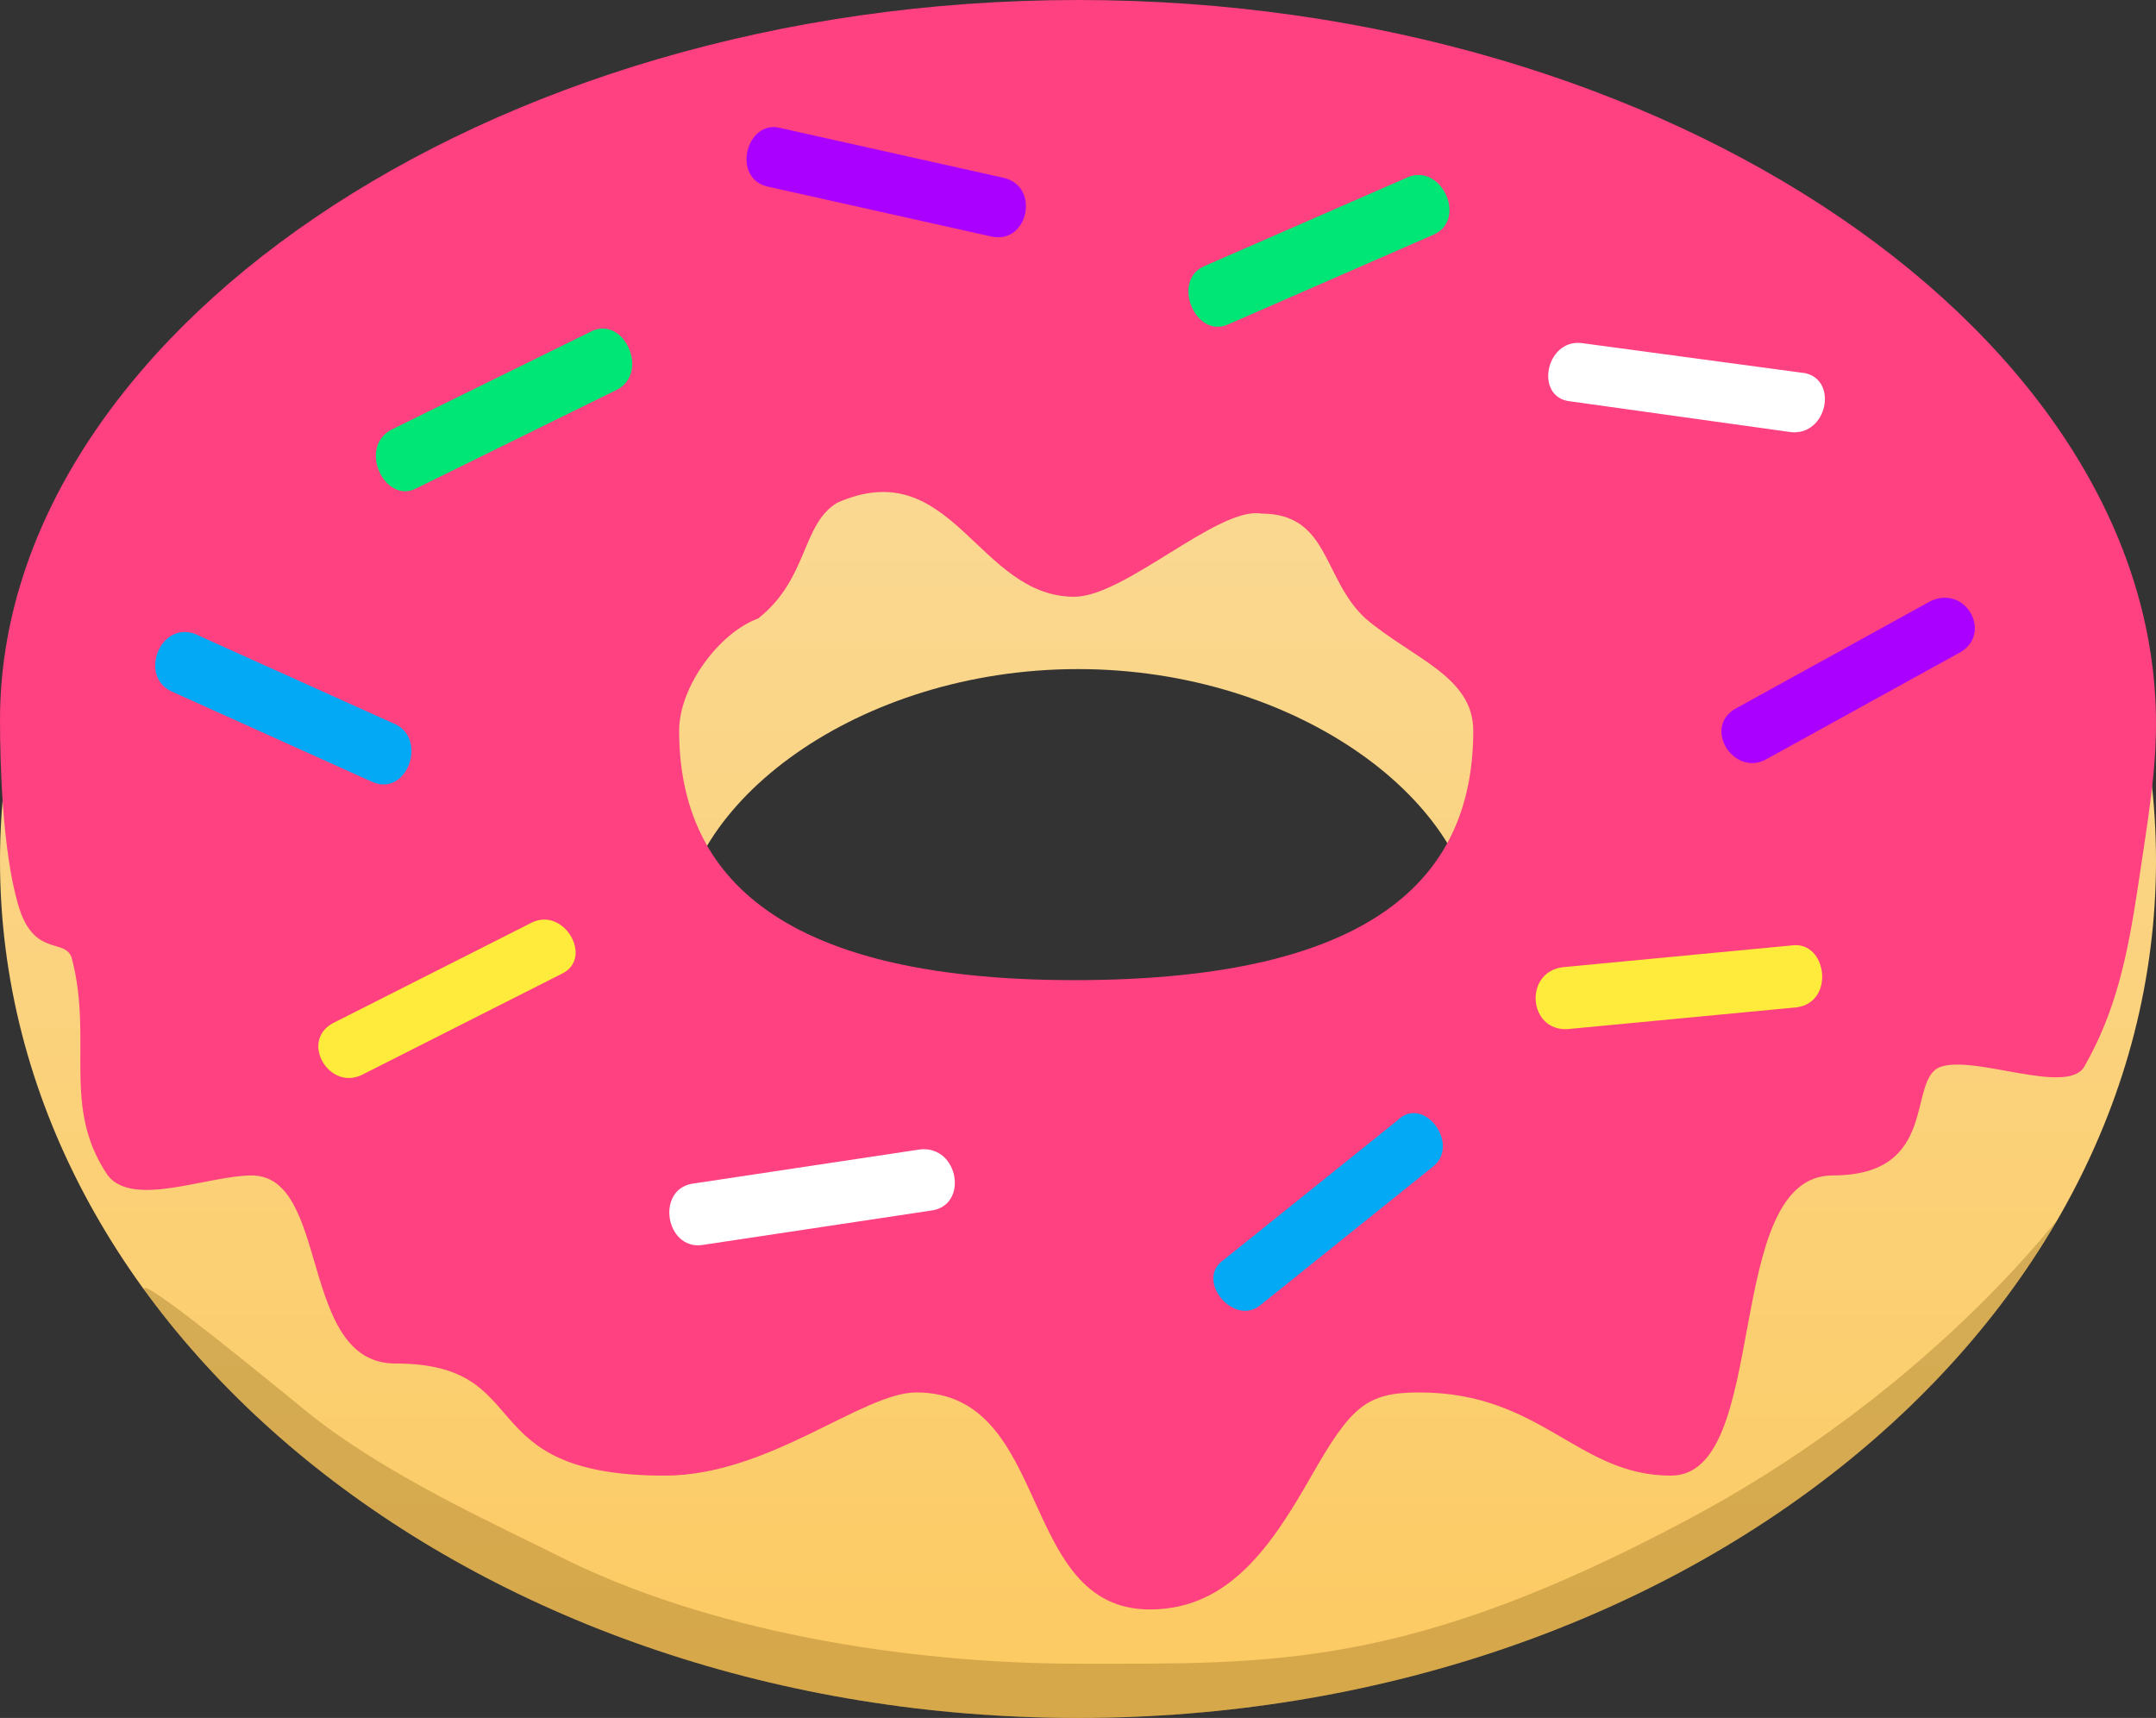 <?xml version="1.0" encoding="UTF-8"?>
<svg width="310px" height="247px" viewBox="0 0 310 247" version="1.1" xmlns="http://www.w3.org/2000/svg" xmlns:xlink="http://www.w3.org/1999/xlink">
    <rect x="0" y="0" width="310" height="247" fill="#333333" stroke="none"/>
    <!-- Generator: Sketch 44.1 (41455) - http://www.bohemiancoding.com/sketch -->
    <title>Donnut</title>
    <desc>Created with Sketch.</desc>
    <defs>
        <linearGradient x1="50%" y1="0%" x2="50%" y2="100%" id="linearGradient-1">
            <stop stop-color="#F9DEA4" offset="0%"></stop>
            <stop stop-color="#FCCA62" offset="100%"></stop>
        </linearGradient>
    </defs>
    <g id="Page-1" stroke="none" stroke-width="1" fill="none" fill-rule="evenodd">
        <g id="Mobile---Home" transform="translate(-27, -86)" fill-rule="nonzero">
            <g id="Donnut" transform="translate(27, 86)">
                <path d="M155,247 C240.767,247 310,191.88 310,123.76 C310,55.64 240.767,0.52 155,0.52 C69.233,0.52 0,55.64 0,123.76 C0,191.88 69.233,247 155,247 Z M155,96.2 C186.517,96.2 212.35,115.44 212.35,135.2 C212.35,154.96 186.517,171.08 155,171.08 C123.483,171.08 97.65,154.96 97.65,135.2 C97.65,115.44 123.483,96.2 155,96.2 Z" id="Bread" fill="url(#linearGradient-1)"></path>
                <path d="M155,247 C216.37,247 269.274,218.778 294.407,177.766 C300.771,167.381 283.207,196.867 242.833,218.4 C202.46,239.933 183.103,239.214 155,239.2 C130.069,239.188 101.515,234.475 80.083,223.6 C72.424,219.713 55.236,212.072 43.917,202.8 C32.597,193.528 18.157,181.952 21.126,185.987 C22.72,188.153 24.394,190.276 26.146,192.355 C53.929,225.322 101.214,247 155,247 Z" id="Bread" fill-opacity="0.259" fill="#694700"></path>
                <path d="M10.333,137.8 C13.433,149.76 8.783,159.12 15.5,169 C19.117,173.68 29.967,169 36.167,169 C47.533,169 42.883,196.04 56.833,196.04 C77.5,196.04 67.167,212.16 95.583,212.16 C110.567,212.16 124,200.2 131.75,200.2 C151.383,200.2 146.217,231.4 165.333,231.4 C176.763,231.4 182.873,222.175 188.583,212.16 C194.293,202.145 196.528,200.2 204.083,200.2 C221.65,200.2 226.817,212.16 240.25,212.16 C254.717,212.16 247.483,169 263.5,169 C279,169 274.128,155.164 279,153.4 C283.872,151.636 297.152,157.513 299.667,153.4 C304.203,145.487 305.903,137.521 307.417,127.4 C308.931,117.279 310,111.116 310,104 C310,48.88 240.767,0 155,0 C69.233,0 0,48.88 0,103.48 C0,109.916 0.341,122.159 2.583,130 C4.826,137.841 9.433,134.719 10.333,137.8 Z M109.017,88.92 C116.25,83.2 115.217,75.4 120.383,72.28 C136.917,65 140.533,85.8 154.483,85.8 C161.717,85.8 175.15,72.8 181.35,73.84 C191.167,73.84 190.133,83.2 196.333,88.92 C203.05,94.64 211.833,97.24 211.833,105.04 C211.833,124.8 199.433,140.92 154.483,140.92 C110.567,140.92 97.65,124.8 97.65,105.04 C97.65,98.8 103.333,91 109.017,88.92 Z" id="Cream" fill="#FF4081"></path>
                <g id="Deco" transform="translate(21.589, 12.675)">
                    <path d="M185.54,157.995 L157.321,172.841 C152.942,175.315 148.563,167.397 153.429,165.418 L181.648,150.572 C186.027,147.603 189.919,155.521 185.54,157.995" id="Shape" fill="#03A9F4" transform="translate(169.377, 161.615) rotate(-11) translate(-169.377, -161.615) "></path>
                    <path d="M234.587,51.967 L204.107,42.097 C199.11,40.687 202.108,32.698 207.105,34.108 L238.085,43.977 C242.582,45.857 239.584,53.376 234.587,51.967" id="Shape" fill="#FFFFFF" transform="translate(220.914, 43.041) rotate(-10) translate(-220.914, -43.041) "></path>
                    <path d="M59.495,129.977 L28.803,139.847 C23.853,141.256 20.883,133.737 25.833,131.857 L56.525,121.988 C61.475,120.578 64.445,128.567 59.495,129.977" id="Shape" fill="#FFEB3B" transform="translate(42.664, 130.921) rotate(-9) translate(-42.664, -130.921) "></path>
                    <path d="M119.521,23.593 L88.943,11.498 C83.847,9.483 87.414,1.419 92.001,3.435 L122.579,15.53 C127.675,17.546 124.617,25.609 119.521,23.593" id="Shape" fill="#AA00FF" transform="translate(105.823, 13.514) rotate(-9) translate(-105.823, -13.514) "></path>
                    <path d="M31.318,100.377 L3.087,85.823 C-1.294,83.314 2.113,75.786 6.98,77.793 L35.212,92.347 C39.593,94.856 36.185,102.886 31.318,100.377" id="Shape" fill="#03A9F4" transform="translate(19.149, 89.157) rotate(-3) translate(-19.149, -89.157) "></path>
                    <path d="M260.876,84.212 L230.285,94.077 C225.351,95.486 222.39,87.97 227.325,86.091 L257.916,76.227 C263.343,74.817 265.81,82.333 260.876,84.212" id="Shape" fill="#AA00FF" transform="translate(244.164, 85.152) rotate(-11) translate(-244.164, -85.152) "></path>
                    <path d="M111.86,163.16 L78.604,164.645 C73.487,164.645 72.976,156.226 78.092,155.731 L111.349,154.245 C116.977,154.245 117.489,163.16 111.86,163.16" id="Shape" fill="#FFFFFF" transform="translate(95.168, 159.445) rotate(-6) translate(-95.168, -159.445) "></path>
                    <path d="M184.751,23.073 L153.81,32.295 C148.899,33.831 146.444,25.122 151.355,23.585 L182.295,14.364 C187.206,13.339 189.662,21.536 184.751,23.073" id="Shape" fill="#00E676" transform="translate(168.053, 23.376) rotate(-7) translate(-168.053, -23.376) "></path>
                    <path d="M203.613,124.085 L236.722,125.571 C241.816,125.571 241.816,134.485 236.213,134.485 L203.104,133 C197.501,132.504 198.01,124.085 203.613,124.085" id="Shape" fill="#FFEB3B" transform="translate(219.814, 129.285) rotate(-8) translate(-219.814, -129.285) "></path>
                    <path d="M67.421,46.208 L36.526,55.169 C31.621,56.751 29.169,47.789 34.564,46.208 L65.459,37.246 C70.363,36.192 72.325,44.626 67.421,46.208" id="Shape" fill="#00E676" transform="translate(50.887, 46.256) rotate(-10) translate(-50.887, -46.256) "></path>
                </g>
            </g>
        </g>
    </g>
</svg>